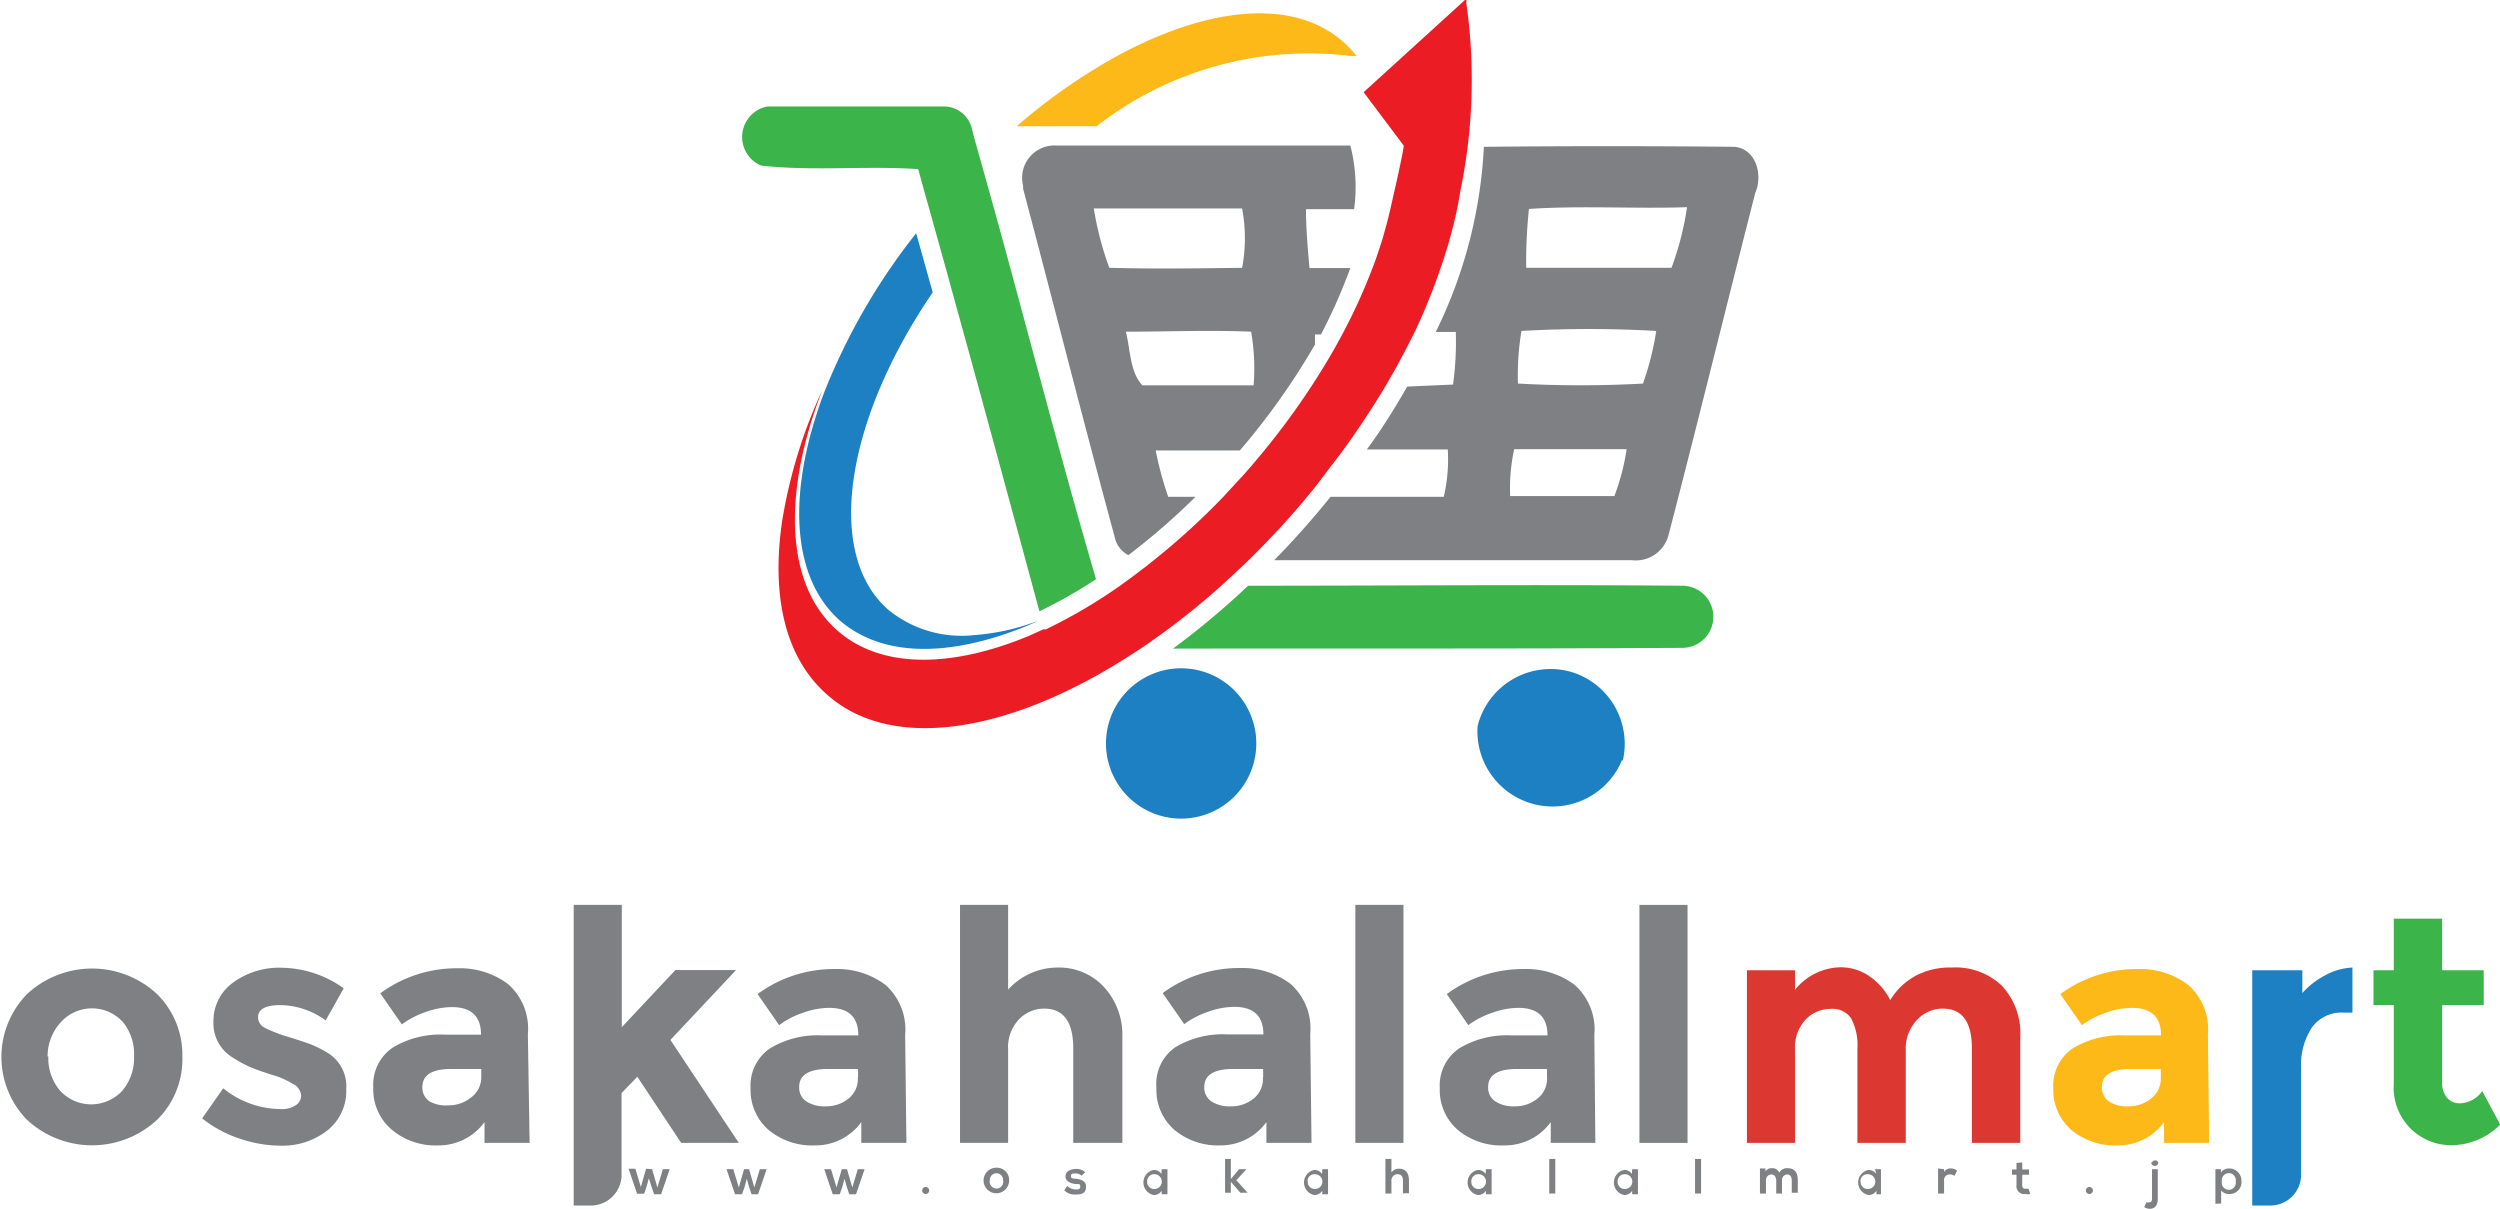 <svg id="Layer_1" data-name="Layer 1" xmlns="http://www.w3.org/2000/svg" viewBox="0 0 99.79 48.25"><defs><style>.cls-1{fill:#1d80c3;}.cls-2{fill:#3bb44a;}.cls-3{fill:#ec1c24;}.cls-4{fill:#7f8083;}.cls-5{fill:#fcb918;}.cls-6{fill:#dc3730;}</style></defs><title>Untitled-17</title><g id="_Group_" data-name="&lt;Group&gt;"><path id="_Path_" data-name="&lt;Path&gt;" class="cls-1" d="M87.91,27.63a3,3,0,1,0,2.3,2.46A3,3,0,0,0,87.91,27.63Z" transform="translate(-40.1 -0.88)"/><path id="_Path_2" data-name="&lt;Path&gt;" class="cls-1" d="M104.88,31.23a3,3,0,0,0-2-3.51,3,3,0,0,0-3.8,2.14,3,3,0,0,0,5.76,1.37Z" transform="translate(-40.1 -0.88)"/><path id="_Path_3" data-name="&lt;Path&gt;" class="cls-2" d="M107.25,26.74a1.24,1.24,0,0,0,0-2.48c-5.78-.05-11.55,0-17.33,0a31.87,31.87,0,0,1-3,2.51C93.72,26.76,100.48,26.78,107.25,26.74Z" transform="translate(-40.1 -0.88)"/><path id="_Path_4" data-name="&lt;Path&gt;" class="cls-3" d="M84.42,27.53q.6-.36,1.21-.76a29.7,29.7,0,0,0,3.23-2.52l.27-.25.55-.51.26-.25c.68-.67,1.35-1.37,2-2.13.35-.41.69-.82,1-1.24s.55-.71.81-1.07c.6-.83,1.15-1.67,1.65-2.5l.44-.77.38-.71.38-.75a24.29,24.29,0,0,0,1-2.48,19.65,19.65,0,0,0,.56-1.91h0l.06-.26.05-.24q.07-.34.12-.67A21.85,21.85,0,0,0,98.63,1a1.08,1.08,0,0,0,0-.17L94.53,4.56l1.6,2.13c0,.23-.47,2.25-.52,2.48s-.12.51-.19.76-.09.33-.14.5l-.13.4q-.12.38-.27.76a22.53,22.53,0,0,1-1.12,2.48q-.48.92-1.07,1.85a29.55,29.55,0,0,1-2.28,3.13l-.36.43-.35.4-.06.06-.71.77a28.62,28.62,0,0,1-2.76,2.52l-.3.24-.58.44-.44.32a20.87,20.87,0,0,1-3,1.77l-.1,0-.6.27c-3.07,1.27-5.86,1.31-7.6-.2-2.12-1.83-2.22-5.51-.63-9.61a20.07,20.07,0,0,0-1.6,5.22c-.44,3,.12,5.47,1.81,6.94C75.58,30.79,79.92,30.2,84.42,27.53Z" transform="translate(-40.1 -0.88)"/><path id="_Path_5" data-name="&lt;Path&gt;" class="cls-1" d="M76.67,10.19A25.09,25.09,0,0,0,73,16.54c-1.48,3.91-1.36,7.39.66,9.14C75.38,27.12,78,27.1,81,25.9l.56-.24-.57.19a9,9,0,0,1-2,.38,4.62,4.62,0,0,1-3.42-1C73,23,73.84,17.67,77.33,12.55Z" transform="translate(-40.1 -0.88)"/><path id="_Path_6" data-name="&lt;Path&gt;" class="cls-2" d="M70.48,7.49c2.07.23,4.19,0,6.27.14l.26.94.25.89.64,2.3.26.95c1.16,4.18,2.29,8.37,3.43,12.57A19.54,19.54,0,0,0,83.85,24c-1.33-4.54-2.52-9.13-3.77-13.7l-.24-.87-.6-2.15L79,6.43,78.89,6a1.15,1.15,0,0,0-1.16-.87c-2.35,0-4.69,0-7,0A1.24,1.24,0,0,0,70.48,7.49Z" transform="translate(-40.1 -0.88)"/><path id="_Compound_Path_" data-name="&lt;Compound Path&gt;" class="cls-4" d="M109.33,6.74q-5-.05-10,0a18.79,18.79,0,0,1-1.92,7.39l.8,0a12.69,12.69,0,0,1-.11,2.1l-1.83.08c-.48.84-1,1.68-1.61,2.51h3.23a6.6,6.6,0,0,1-.16,1.89c-1.51,0-3,0-4.52,0-.24.3-.49.6-.75.9q-.73.85-1.5,1.63h14.26a1.35,1.35,0,0,0,1.48-1c1.18-4.53,2.3-9.11,3.46-13.65C110.49,7.83,110.17,6.81,109.33,6.74Zm-4.78,13.94c-1.39,0-2.78,0-4.17,0a7.36,7.36,0,0,1,.16-1.87c1.5,0,3,0,4.49,0A9.23,9.23,0,0,1,104.54,20.68Zm1.14-4.49a45.36,45.36,0,0,1-5,0,10.79,10.79,0,0,1,.14-2.1,47.28,47.28,0,0,1,5.38,0A11.23,11.23,0,0,1,105.68,16.19Zm1.14-4.62c-1.94,0-3.87,0-5.81,0a19.91,19.91,0,0,1,.11-2.35c2.1-.14,4.19,0,6.31-.07A11.91,11.91,0,0,1,106.82,11.57Z" transform="translate(-40.1 -0.88)"/><path id="_Compound_Path_2" data-name="&lt;Compound Path&gt;" class="cls-4" d="M94,6.69H82.28A1.29,1.29,0,0,0,80.94,8.3a1.16,1.16,0,0,0,0,.12l.19.72c1.16,4.39,2.27,8.77,3.46,13.16a1.06,1.06,0,0,0,.55.74,27.35,27.35,0,0,0,2.68-2.33c-.37,0-.73,0-1.09,0a13.91,13.91,0,0,1-.5-1.85c1.12,0,2.23,0,3.36,0a28.06,28.06,0,0,0,3-4.23c0-.13,0-.27,0-.4l.24,0A22.75,22.75,0,0,0,94,11.58l-1.63,0c-.07-.78-.14-1.57-.14-2.35l1.92,0A6.58,6.58,0,0,0,94,6.69Zm-9.62,4.88a12.56,12.56,0,0,1-.62-2.37c2,0,4,0,5.92,0a6.39,6.39,0,0,1,0,2.37C88,11.59,86.2,11.62,84.42,11.57Zm5.72,4.69c-1.46,0-2.94,0-4.4,0-.5-.52-.48-1.44-.66-2.14,1.66,0,3.33-.07,5,0A8.65,8.65,0,0,1,90.14,16.26Z" transform="translate(-40.1 -0.88)"/><path id="_Path_7" data-name="&lt;Path&gt;" class="cls-5" d="M82.14,5.92h1.73A13.78,13.78,0,0,1,94.06,3.12l.19,0a4.17,4.17,0,0,0-.57-.6c-2-1.73-5.4-1.36-9,.6a23.31,23.31,0,0,0-4,2.8h1.45Z" transform="translate(-40.1 -0.88)"/></g><path class="cls-4" d="M47.38,43.05a3.4,3.4,0,0,1-1,2.52,3.82,3.82,0,0,1-5.21,0,3.59,3.59,0,0,1,0-5,3.81,3.81,0,0,1,5.21,0A3.42,3.42,0,0,1,47.38,43.05Zm-5.35,0a2,2,0,0,0,.48,1.38,1.69,1.69,0,0,0,2.46,0,2,2,0,0,0,.48-1.38A2,2,0,0,0,45,41.67a1.67,1.67,0,0,0-2.46,0A2,2,0,0,0,42,43.05Z" transform="translate(-40.1 -0.88)"/><path class="cls-4" d="M53.92,44.35A2,2,0,0,1,53.17,46a2.9,2.9,0,0,1-1.9.61,5.09,5.09,0,0,1-1.6-.28,4.72,4.72,0,0,1-1.5-.81l.84-1.2a3.68,3.68,0,0,0,2.29.83A1,1,0,0,0,51.9,45a.45.45,0,0,0,.22-.39.56.56,0,0,0-.3-.45,3.4,3.4,0,0,0-.87-.38q-.57-.18-.87-.31a4.87,4.87,0,0,1-.68-.37,1.59,1.59,0,0,1-.78-1.44,1.89,1.89,0,0,1,.77-1.55,3.12,3.12,0,0,1,2-.6,4.33,4.33,0,0,1,2.43.82l-.72,1.28A3.14,3.14,0,0,0,51.29,41q-.89,0-.89.49a.47.47,0,0,0,.28.42,5.68,5.68,0,0,0,.93.36q.65.2.93.31a4.67,4.67,0,0,1,.66.34A1.56,1.56,0,0,1,53.92,44.35Z" transform="translate(-40.1 -0.88)"/><path class="cls-4" d="M61.24,46.5h-1.8v-.83a2.26,2.26,0,0,1-1.84.93A2.73,2.73,0,0,1,55.77,46,2.11,2.11,0,0,1,55,44.28a1.79,1.79,0,0,1,.77-1.58,3.67,3.67,0,0,1,2.1-.52h1.43v0q0-1.1-1.16-1.1a3.15,3.15,0,0,0-1.06.2,3.43,3.43,0,0,0-.94.49l-.86-1.24a5.13,5.13,0,0,1,3.1-1,3.2,3.2,0,0,1,2,.63,2.37,2.37,0,0,1,.79,2Zm-1.93-2.62v-.33h-1.2q-1.15,0-1.15.72a.66.66,0,0,0,.28.57A1.33,1.33,0,0,0,58,45a1.4,1.4,0,0,0,.9-.31A1,1,0,0,0,59.31,43.87Z" transform="translate(-40.1 -0.88)"/><path class="cls-4" d="M63.69,49H63V37h1.92v4.88l2.14-2.28h2.42l-2.62,2.79,2.73,4.11H67.29l-1.75-2.64-.63.65v3.31A1.23,1.23,0,0,1,63.69,49Z" transform="translate(-40.1 -0.88)"/><path class="cls-4" d="M76.28,46.5h-1.8v-.83a2.26,2.26,0,0,1-1.84.93A2.73,2.73,0,0,1,70.8,46a2.11,2.11,0,0,1-.74-1.69,1.79,1.79,0,0,1,.77-1.58,3.67,3.67,0,0,1,2.1-.52h1.43v0q0-1.1-1.16-1.1a3.15,3.15,0,0,0-1.06.2,3.43,3.43,0,0,0-.94.49l-.86-1.24a5.13,5.13,0,0,1,3.1-1,3.2,3.2,0,0,1,2,.63,2.38,2.38,0,0,1,.79,2Zm-1.93-2.62v-.33h-1.2q-1.15,0-1.15.72a.66.66,0,0,0,.28.57,1.33,1.33,0,0,0,.79.2,1.4,1.4,0,0,0,.9-.31A1,1,0,0,0,74.34,43.87Z" transform="translate(-40.1 -0.88)"/><path class="cls-4" d="M80.34,42.78V46.5H78.42V37h1.92v3.38a2.68,2.68,0,0,1,2-.88,2.44,2.44,0,0,1,1.82.77,2.82,2.82,0,0,1,.74,2V46.5H82.94V42.73q0-1.59-1.16-1.59a1.4,1.4,0,0,0-1,.42A1.63,1.63,0,0,0,80.34,42.78Z" transform="translate(-40.1 -0.88)"/><path class="cls-4" d="M92.45,46.5h-1.8v-.83a2.26,2.26,0,0,1-1.84.93A2.73,2.73,0,0,1,87,46a2.11,2.11,0,0,1-.74-1.69A1.79,1.79,0,0,1,87,42.69a3.67,3.67,0,0,1,2.1-.52h1.43v0q0-1.1-1.16-1.1a3.15,3.15,0,0,0-1.06.2,3.43,3.43,0,0,0-.94.49l-.86-1.24a5.14,5.14,0,0,1,3.1-1,3.2,3.2,0,0,1,2,.63,2.38,2.38,0,0,1,.79,2Zm-1.93-2.62v-.33h-1.2q-1.15,0-1.15.72a.66.66,0,0,0,.28.57,1.33,1.33,0,0,0,.79.2,1.4,1.4,0,0,0,.9-.31A1,1,0,0,0,90.51,43.87Z" transform="translate(-40.1 -0.88)"/><path class="cls-4" d="M96.12,46.5H94.2V37h1.92Z" transform="translate(-40.1 -0.88)"/><path class="cls-4" d="M103.78,46.5H102v-.83a2.26,2.26,0,0,1-1.84.93A2.73,2.73,0,0,1,98.31,46a2.11,2.11,0,0,1-.74-1.69,1.79,1.79,0,0,1,.77-1.58,3.67,3.67,0,0,1,2.1-.52h1.43v0q0-1.1-1.16-1.1a3.15,3.15,0,0,0-1.06.2,3.43,3.43,0,0,0-.94.49l-.86-1.24a5.14,5.14,0,0,1,3.1-1,3.2,3.2,0,0,1,2,.63,2.38,2.38,0,0,1,.79,2Zm-1.93-2.62v-.33h-1.2q-1.15,0-1.15.72a.66.66,0,0,0,.28.57,1.33,1.33,0,0,0,.79.2,1.4,1.4,0,0,0,.9-.31A1,1,0,0,0,101.85,43.87Z" transform="translate(-40.1 -0.88)"/><path class="cls-4" d="M107.46,46.5h-1.92V37h1.92Z" transform="translate(-40.1 -0.88)"/><path class="cls-6" d="M116.17,42.78V46.5h-1.93V42.73a2.26,2.26,0,0,0-.25-1.2.89.89,0,0,0-.81-.38,1.37,1.37,0,0,0-1,.42,1.63,1.63,0,0,0-.43,1.22V46.5h-1.92V39.61h1.92v.78a2.38,2.38,0,0,1,1.82-.9,2,2,0,0,1,1.18.38,2.5,2.5,0,0,1,.8.93,2.7,2.7,0,0,1,1.07-1A2.93,2.93,0,0,1,118,39.5a2.69,2.69,0,0,1,2,.72,2.79,2.79,0,0,1,.74,2.09V46.5h-1.93V42.73q0-1.59-1.16-1.59a1.38,1.38,0,0,0-1,.42A1.64,1.64,0,0,0,116.17,42.78Z" transform="translate(-40.1 -0.88)"/><path class="cls-5" d="M128.28,46.5h-1.8v-.83a2.26,2.26,0,0,1-1.84.93A2.73,2.73,0,0,1,122.8,46a2.11,2.11,0,0,1-.74-1.69,1.79,1.79,0,0,1,.77-1.58,3.67,3.67,0,0,1,2.1-.52h1.43v0q0-1.1-1.16-1.1a3.15,3.15,0,0,0-1.06.2,3.43,3.43,0,0,0-.94.49l-.86-1.24a5.13,5.13,0,0,1,3.1-1,3.2,3.2,0,0,1,2,.63,2.37,2.37,0,0,1,.79,2Zm-1.93-2.62v-.33h-1.2q-1.15,0-1.15.72a.66.66,0,0,0,.27.57,1.33,1.33,0,0,0,.79.2,1.4,1.4,0,0,0,.9-.31A1,1,0,0,0,126.35,43.87Z" transform="translate(-40.1 -0.88)"/><path class="cls-1" d="M133.65,41.3a1.45,1.45,0,0,0-1.28.61,2.76,2.76,0,0,0-.42,1.61v4.3A1.23,1.23,0,0,1,130.72,49H130V39.61H132v.91a3.22,3.22,0,0,1,.93-.72A2.52,2.52,0,0,1,134,39.5v1.8Z" transform="translate(-40.1 -0.88)"/><path class="cls-2" d="M137.58,41v3.08a.89.89,0,0,0,.2.62.64.64,0,0,0,.49.22,1.11,1.11,0,0,0,.91-.49l.72,1.34a2.77,2.77,0,0,1-1.89.82,2.29,2.29,0,0,1-2.36-2.43V41h-.81V39.61h.81V37.55h1.93v2.06h1.66V41Z" transform="translate(-40.1 -0.88)"/><path class="cls-4" d="M66.13,47.55l.21.73.22-.73h.27l-.34,1h-.28l-.1-.29L66,47.91l-.09.33-.1.29h-.28l-.34-1h.27l.22.73.21-.73Z" transform="translate(-40.1 -0.88)"/><path class="cls-4" d="M70,47.55l.21.73.22-.73h.27l-.34,1H70.1l-.1-.29-.09-.33-.09.33-.1.29h-.28l-.34-1h.27l.22.73.21-.73Z" transform="translate(-40.1 -0.88)"/><path class="cls-4" d="M73.91,47.55l.21.73.22-.73h.27l-.34,1H74l-.1-.29-.09-.33-.09.33-.1.29h-.28l-.34-1h.27l.22.73.21-.73Z" transform="translate(-40.1 -0.88)"/><path class="cls-4" d="M77.19,48.4a.14.14,0,0,1-.28,0A.14.14,0,0,1,77.19,48.4Z" transform="translate(-40.1 -0.88)"/><path class="cls-4" d="M80.38,48a.51.51,0,1,1-.51-.51A.49.49,0,0,1,80.38,48Zm-.77,0a.27.27,0,1,0,.53,0,.27.27,0,0,0-.26-.29A.27.27,0,0,0,79.61,48Z" transform="translate(-40.1 -0.88)"/><path class="cls-4" d="M83.27,47.81a.33.33,0,0,0-.24-.09c-.11,0-.18,0-.18.1s.06.1.18.11.42.05.42.31-.14.32-.42.32a.57.57,0,0,1-.45-.17l.12-.17a.53.53,0,0,0,.34.14c.09,0,.18,0,.18-.12s-.06-.09-.19-.1-.4-.08-.4-.3.23-.3.41-.3a.52.52,0,0,1,.38.13Z" transform="translate(-40.1 -0.88)"/><path class="cls-4" d="M86.47,47.55h.23v1h-.23v-.14a.37.37,0,0,1-.32.17.51.51,0,0,1,0-1,.36.36,0,0,1,.31.16Zm-.58.49a.28.28,0,0,0,.29.3.29.29,0,0,0,0-.59A.28.28,0,0,0,85.89,48Z" transform="translate(-40.1 -0.88)"/><path class="cls-4" d="M89.23,47.14v.8l.33-.39h.29l-.4.44.45.5v0h-.29l-.38-.44v.44H89V47.14Z" transform="translate(-40.1 -0.88)"/><path class="cls-4" d="M92.88,47.55h.23v1h-.23v-.14a.37.37,0,0,1-.32.17.51.51,0,0,1,0-1,.36.36,0,0,1,.31.16Zm-.58.49a.28.28,0,0,0,.29.3.29.29,0,0,0,0-.59A.28.28,0,0,0,92.29,48Z" transform="translate(-40.1 -0.88)"/><path class="cls-4" d="M95.64,47.14v.54a.36.36,0,0,1,.3-.15c.28,0,.4.19.4.47v.51H96.1V48c0-.18-.09-.25-.22-.25a.25.25,0,0,0-.24.27v.5H95.4V47.14Z" transform="translate(-40.1 -0.88)"/><path class="cls-4" d="M99.41,47.55h.23v1h-.23v-.14a.37.37,0,0,1-.32.17.51.51,0,0,1,0-1,.36.36,0,0,1,.31.16Zm-.58.49a.28.28,0,0,0,.29.3.29.29,0,0,0,0-.59A.28.28,0,0,0,98.83,48Z" transform="translate(-40.1 -0.88)"/><path class="cls-4" d="M102.18,47.14v1.38h-.24V47.14Z" transform="translate(-40.1 -0.88)"/><path class="cls-4" d="M105.25,47.55h.23v1h-.23v-.14a.37.37,0,0,1-.32.17.51.51,0,0,1,0-1,.36.36,0,0,1,.31.16Zm-.58.49a.28.28,0,0,0,.29.3.29.29,0,0,0,0-.59A.28.28,0,0,0,104.67,48Z" transform="translate(-40.1 -0.88)"/><path class="cls-4" d="M108,47.14v1.38h-.24V47.14Z" transform="translate(-40.1 -0.88)"/><path class="cls-4" d="M111,48.52V48c0-.13-.07-.24-.2-.24a.22.22,0,0,0-.21.24v.52h-.24v-1h.22l0,.12a.28.28,0,0,1,.26-.13.29.29,0,0,1,.29.18.35.35,0,0,1,.33-.18c.28,0,.41.17.41.46v.52h-.24V48c0-.13-.05-.24-.18-.24a.22.22,0,0,0-.21.24v.52Z" transform="translate(-40.1 -0.88)"/><path class="cls-4" d="M114.95,47.55h.23v1H115v-.14a.37.37,0,0,1-.32.17.51.51,0,0,1,0-1,.36.36,0,0,1,.31.16Zm-.58.49a.28.28,0,0,0,.29.3.29.29,0,0,0,0-.59A.28.28,0,0,0,114.36,48Z" transform="translate(-40.1 -0.88)"/><path class="cls-4" d="M117.7,47.55l0,.11a.29.29,0,0,1,.27-.14.37.37,0,0,1,.25.09l-.11.21a.24.24,0,0,0-.17-.06.22.22,0,0,0-.24.25v.51h-.24v-1Z" transform="translate(-40.1 -0.88)"/><path class="cls-4" d="M120.82,47.28v.28h.27v.21h-.27v.42a.12.12,0,0,0,.13.14l.12,0,.07.21a.54.54,0,0,1-.2,0,.31.31,0,0,1-.35-.35v-.42h-.18v-.21h.18V47.3Z" transform="translate(-40.1 -0.88)"/><path class="cls-4" d="M123.64,48.4a.14.14,0,0,1-.28,0A.14.14,0,0,1,123.64,48.4Z" transform="translate(-40.1 -0.88)"/><path class="cls-4" d="M126.23,47.55v1.18c0,.24-.1.4-.32.4a.39.39,0,0,1-.22-.07l.09-.19a.24.24,0,0,0,.12,0c.08,0,.1-.07.1-.17V47.55Zm-.26-.27a.14.14,0,0,0,.28,0A.14.14,0,0,0,126,47.27Z" transform="translate(-40.1 -0.88)"/><path class="cls-4" d="M128.53,48.93V47.55h.22l0,.13a.39.39,0,0,1,.32-.16.49.49,0,0,1,.5.51.47.47,0,0,1-.49.51.39.39,0,0,1-.32-.14v.52Zm.81-.89a.28.28,0,1,0-.55,0,.28.28,0,1,0,.55,0Z" transform="translate(-40.1 -0.88)"/></svg>